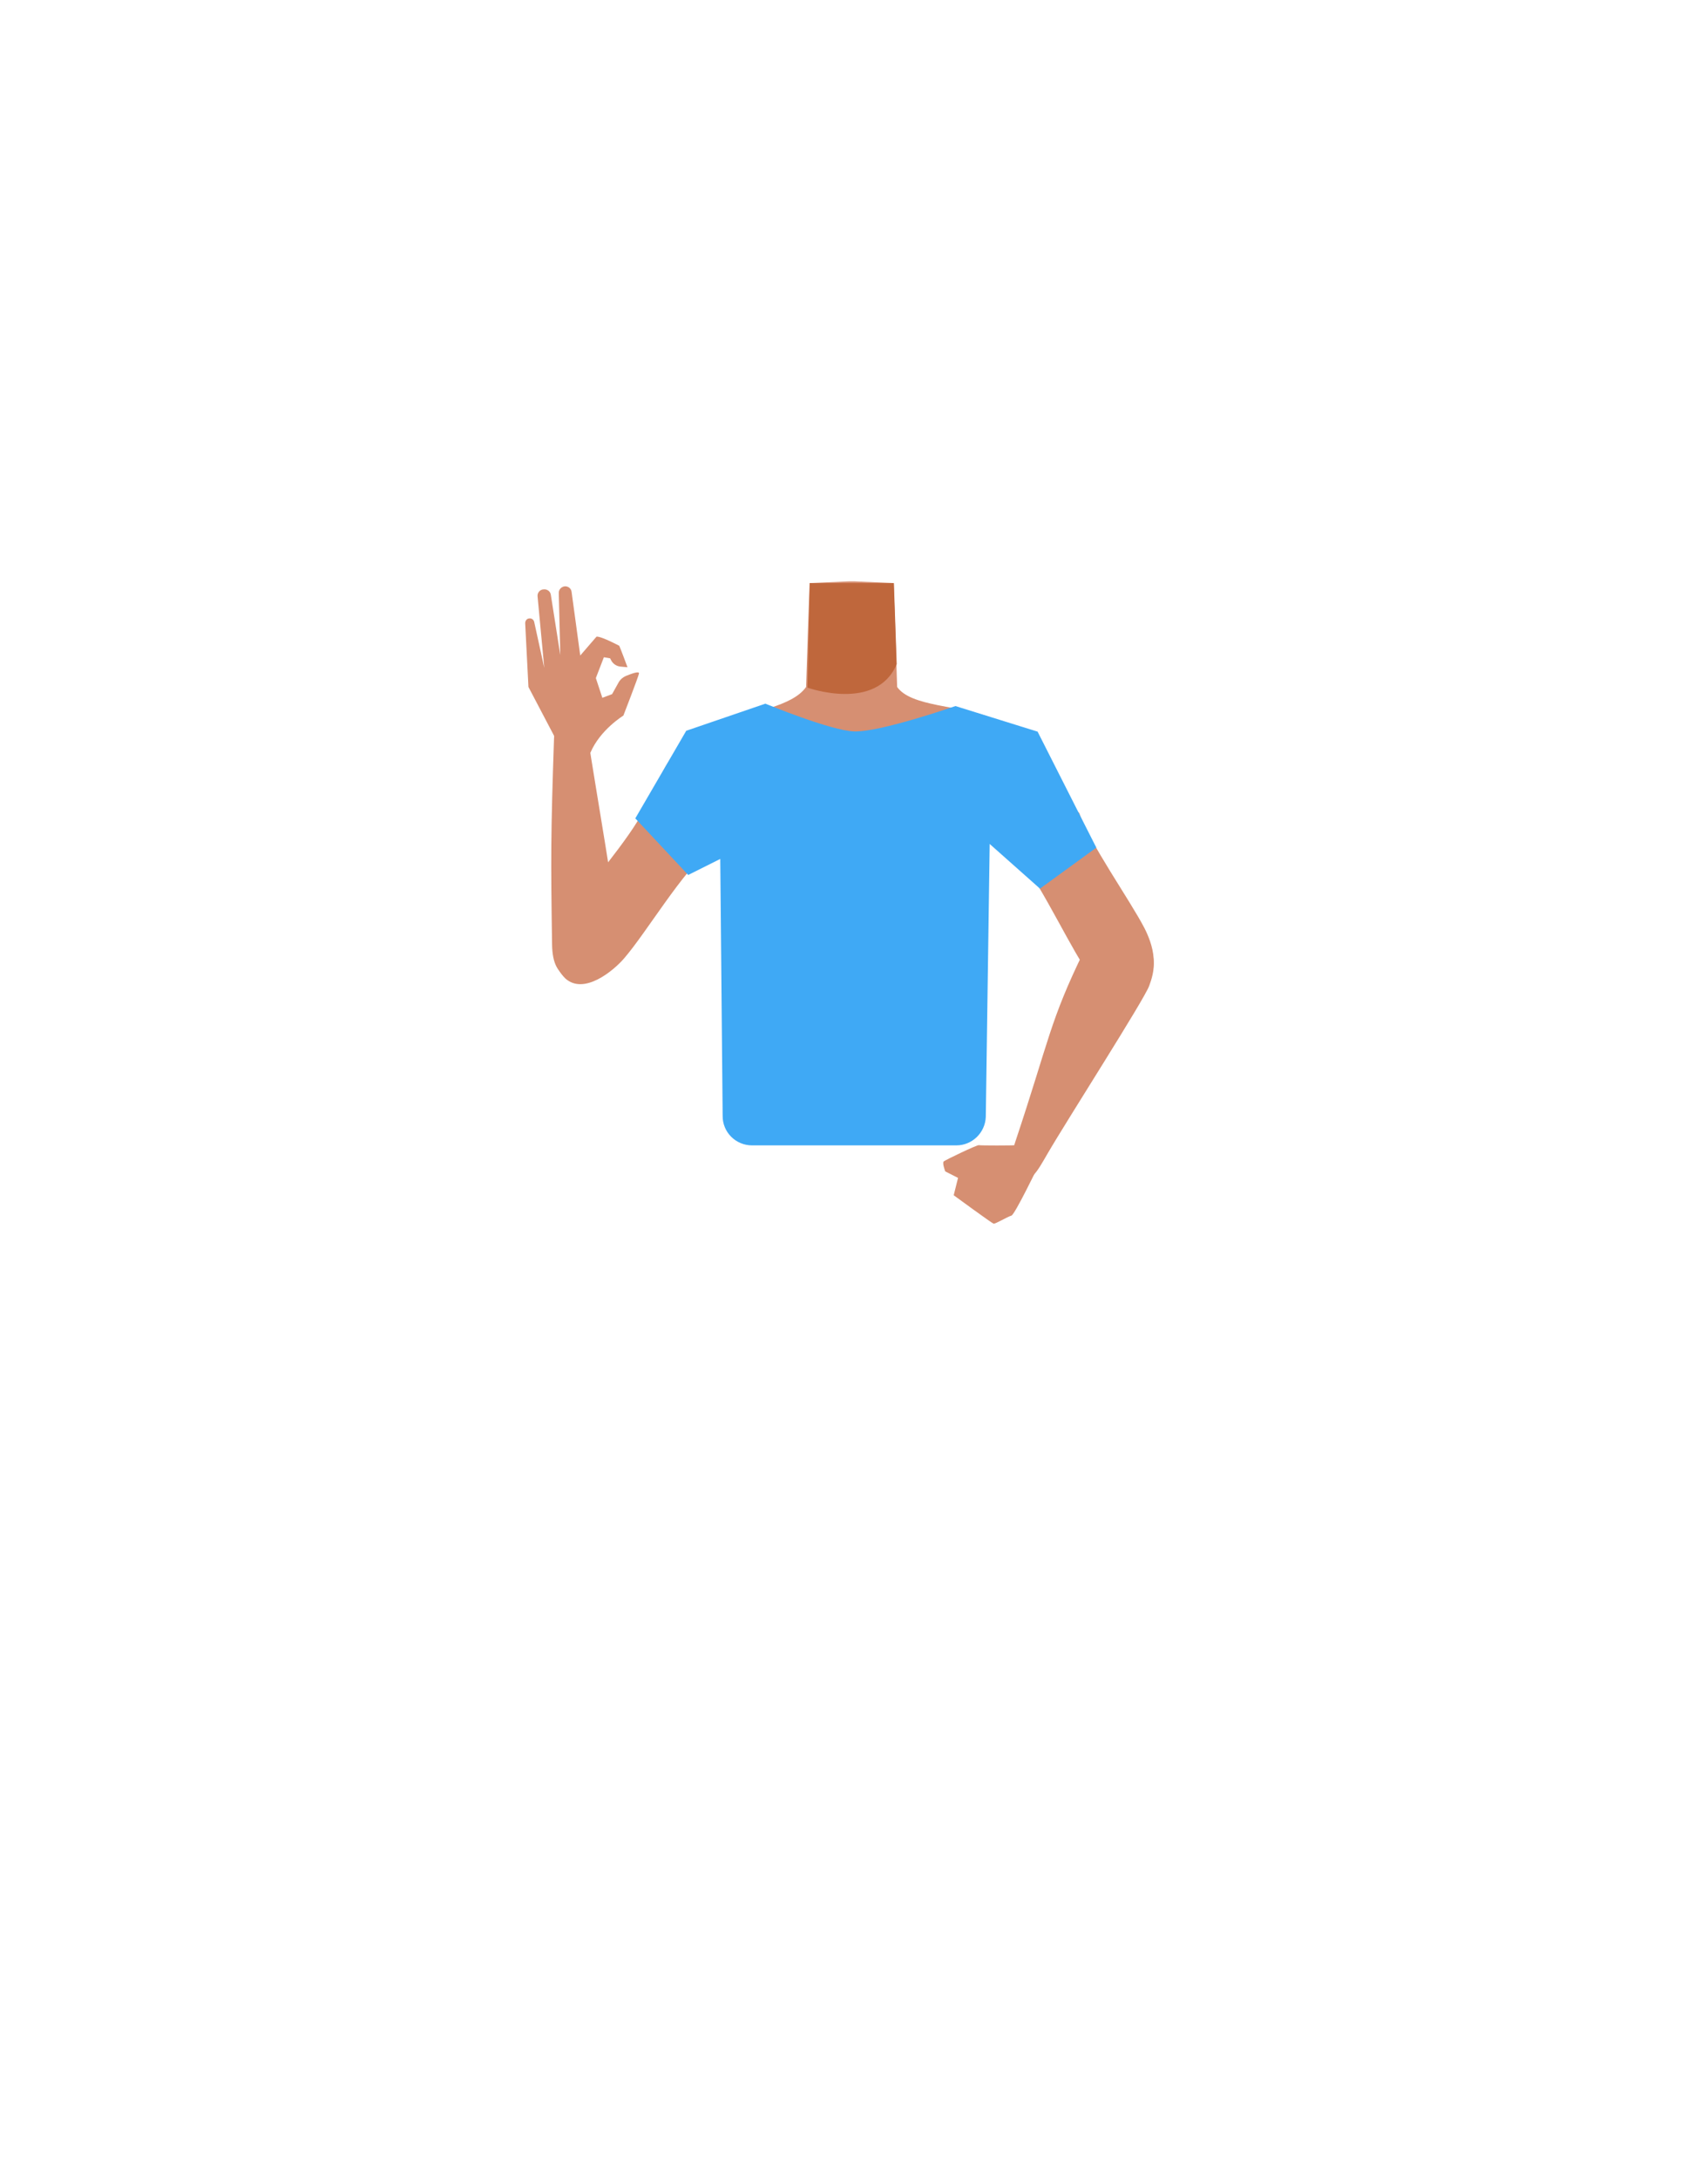 <?xml version="1.0" encoding="utf-8"?>
<!-- Generator: Adobe Illustrator 26.0.1, SVG Export Plug-In . SVG Version: 6.00 Build 0)  -->
<svg version="1.1" id="Calque_1" xmlns="http://www.w3.org/2000/svg" xmlns:xlink="http://www.w3.org/1999/xlink" x="0px" y="0px"
	 viewBox="0 0 788 1005" style="enable-background:new 0 0 788 1005;" xml:space="preserve">
<style type="text/css">
	.st0{fill:#D68F72;}
	.st1{fill:#BF673C;}
	.st2{fill:#3FA9F5;}
</style>
<g id="Calque_10">
	<path class="st0" d="M393,419.1c-5.5-3.6-8-0.6-13.7,2.5c-9.8,5.4-15.8,23.7-26.7,26.2c-3.9,0.9-12.7-15.1-13.7-21.3
		c-1.5-9.3,2.5-27.5-8.4-36.9c-9.2-7.9-21.5-3.7-25.5-16.3c-7-22,17.3-35.8,27.2-39.6c15.2-5.9,33.3-7.8,39.7-16.9l0.9-27.7
		l0.7-20.2l18.3-0.8h2.2l18.3,0.8l0.7,20.2l0.9,27.7c6.4,9.1,28.4,8.4,43.5,14.2c10,3.9,30.4,20.4,23.4,42.4
		c-4,12.6-16.2,8.4-25.5,16.3c-10.9,9.3-6.9,27.5-8.4,36.9c-1,6.2-9.9,22.2-13.7,21.3c-10.8-2.5-16.9-20.9-26.7-26.2
		C401,418.5,398.5,415.5,393,419.1"/>
	<path class="st1" d="M372.5,317.1c0,0,31.8,11.4,41.2-10.8l-1.3-37.4h-38.8L372.5,317.1z"/>
	<path class="st0" d="M443.3,355.4c1.6,21.9,14.8,26.7,21.9,33.8c11.3,11.3,25.7,42.1,34.3,55.5c4.1,6.3,15.8,19.5,25.5,13l0,0
		c12-8.9,6.3-23.2,3-29.7c-6.8-13.1-25.3-39.1-30.1-53.1c-10.1-8.2-18.4-18.6-19.3-32.4c0,0-13.9-12-25.7-6.2
		C445.3,340.1,442.6,346.4,443.3,355.4L443.3,355.4z"/>
	<path class="st0" d="M522.5,429.9c13.4,6.9,9.9,18.8,7.7,24.7c-2.3,6.4-37.9,61.9-46.9,77.4c-5.1,8.8-7.6,13.6-13.1,11.1
		c-5-2.3-4.9-7.2-1.8-16.5c15.8-47.3,15.8-55.5,31.8-88.2C507,424.6,519.1,428.2,522.5,429.9z"/>
	<path class="st0" d="M353.5,360.9c-4.3,21.5-18,24.7-25.9,30.9c-12.6,9.8-29.3,38.2-39.7,50.2c-4.9,5.7-18.5,17-27.1,9.2l0,0
		c-10.6-10.6-3-23.9,1.3-29.8c8.6-12,28.3-34.5,34.9-47.8c4.9-9.9,7.6-20.7,23.1-29.8c0,0,15.3-10.2,26.3-3
		C353.3,345.5,355.2,352.1,353.5,360.9L353.5,360.9z"/>
	<path class="st0" d="M270.4,449.9c15-1.2,14.4-12.8,14.7-19.1c0.3-6.8-11.1-72-13.7-89.8c-1.5-10-2-15.4-8.1-15.1
		c-5.5,0.3-7.6,10.6-7.7,14.7c-1.5,44.4-1.5,55-0.9,94.8C254.9,454.3,266.5,450.2,270.4,449.9z"/>
	<path class="st0" d="M285.4,314.7c0.8-1.4,2-2.4,3.4-3c2.5-1,6.2-2.4,6-1.1c-0.4,1.9-7.2,19.4-7.2,19.4s-10.7,6.5-15.2,17.1
		c-1,2.3-15.1,0.9-15.1,0.9l-1-7.4l-12.5-23.8l-1.5-29.4c0-1.1,0.7-2.1,1.8-2.2l0,0c1.2-0.2,2.2,0.6,2.4,1.8l4.6,21l-3.1-33.1
		c-0.1-1.5,1-2.9,2.6-3.1h0.2c1.5-0.2,3,0.8,3.3,2.3l4.4,28l-0.7-28.5c-0.1-1.6,1-2.9,2.6-3.2l0,0c1.6-0.2,3.1,0.9,3.3,2.5l4,29.4
		l7.5-8.7c2-0.3,10.5,4.2,10.5,4.2c0.5,1,3.8,9.9,3.8,9.9l-3.3-0.3c-1.9-0.2-3.6-1.4-4.4-3.2l-0.3-0.6l-2.9-0.5l-3.7,9.6l3,9.1
		l4.5-1.7L285.4,314.7z"/>
	<path class="st2" d="M293.1,377.4l24.4,26.1l14.8-7.4l1.1,118.4c-0.1,7.6,6,13.7,13.6,13.7h94.2c7.3,0,13.3-5.8,13.6-13.1
		l1.8-125.9l23.2,20.6l26-18.9l-27.1-53.5l-37.9-11.8c0,0-34.7,12.1-46.7,11.7c-10.7-0.3-41-12.8-41-12.8l-36.5,12.5L293.1,377.4"/>
	<path class="st0" d="M436.1,540.2c0,0-1.5-3.9-0.7-4.6s15.4-7.7,16.2-7.5s15.8,0.2,16.9,0s11.4,8.3,10.9,9s-11.2,23.1-12.8,23.5
		s-7.4,3.9-8.2,3.7S440,551.2,440,551.2l2-8L436.1,540.2z"/>
</g>
</svg>
